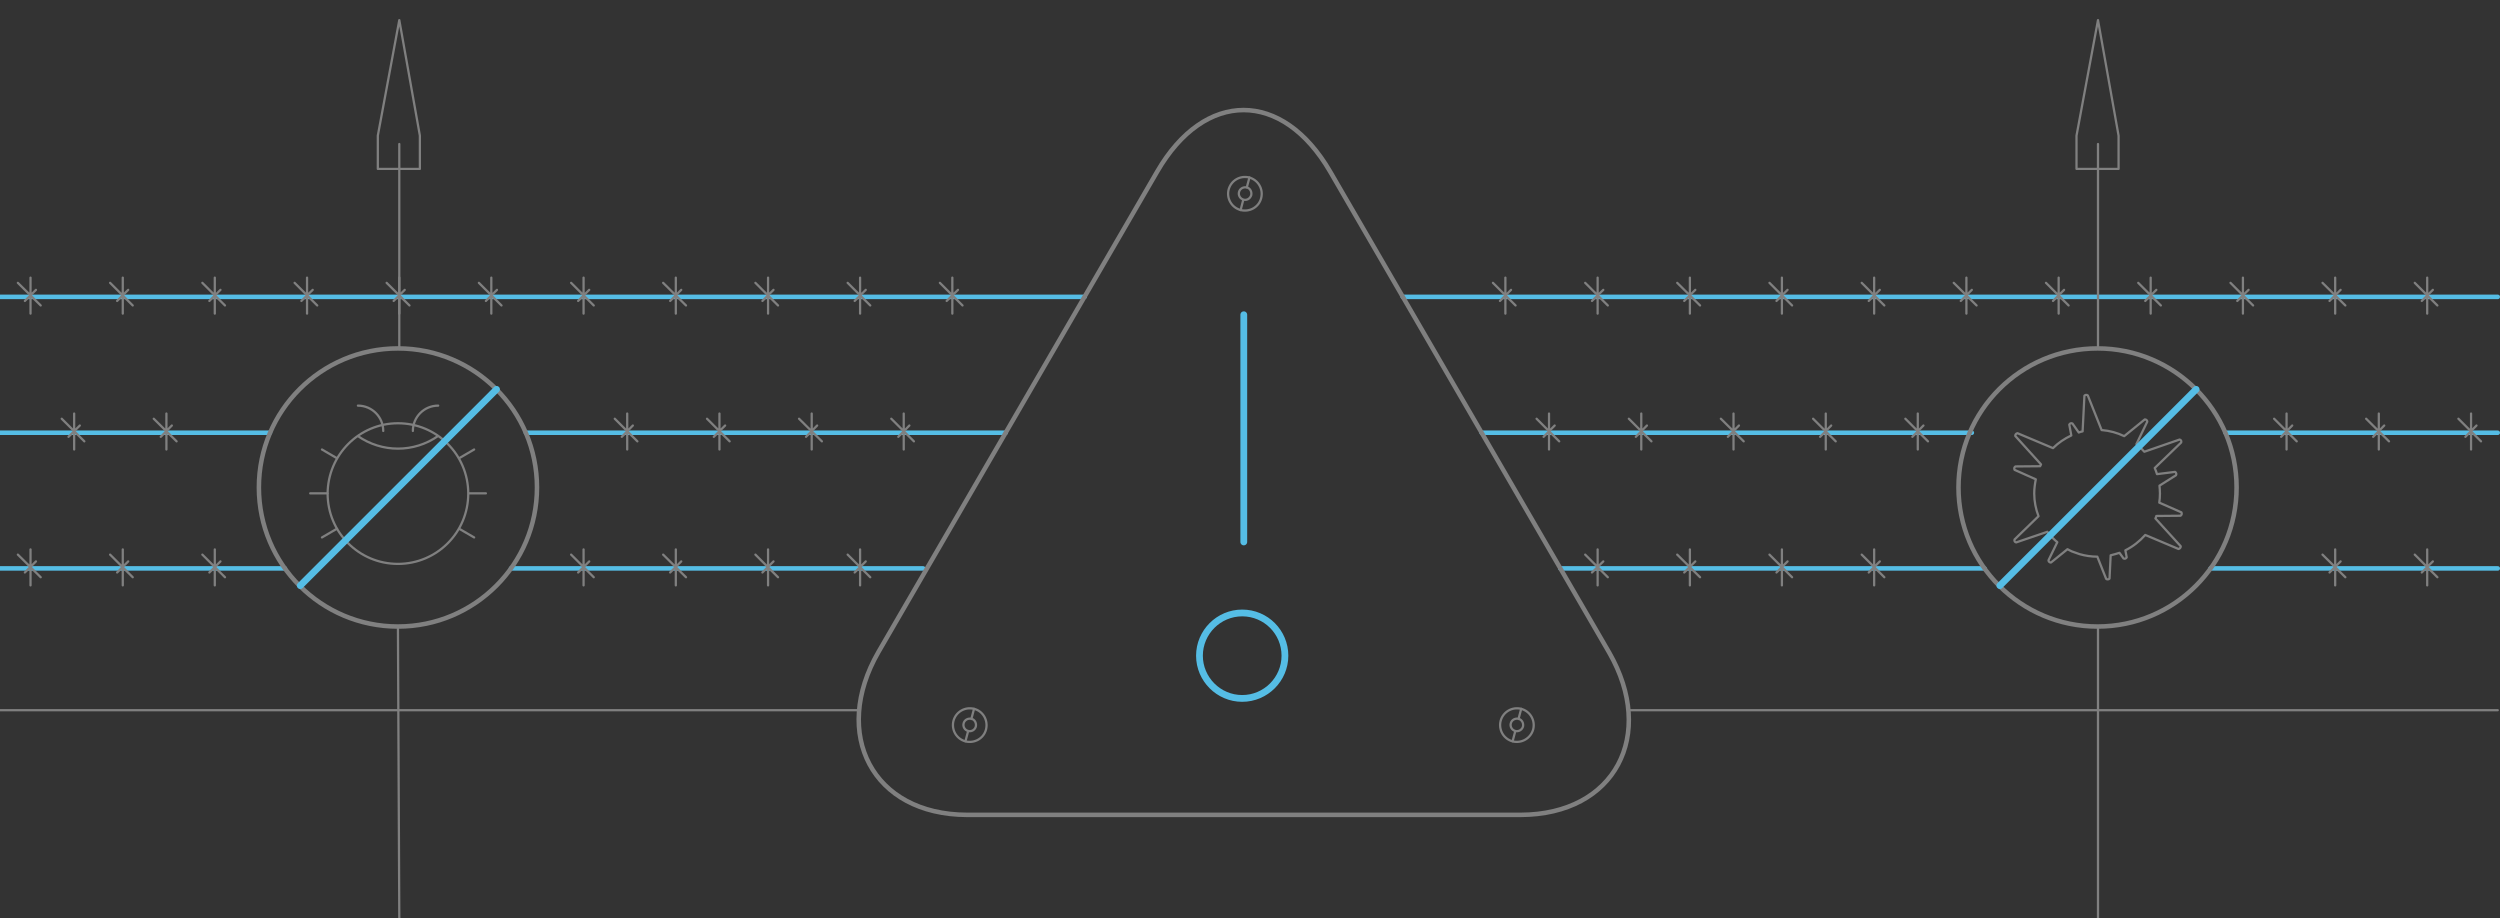 <?xml version="1.0" encoding="utf-8"?>
<!-- Generator: Adobe Illustrator 24.3.0, SVG Export Plug-In . SVG Version: 6.00 Build 0)  -->
<svg version="1.1" id="Layer_1" xmlns="http://www.w3.org/2000/svg" xmlns:xlink="http://www.w3.org/1999/xlink" x="0px" y="0px"
	 viewBox="0 0 1105.7 406" style="enable-background:new 0 0 1105.7 406;" xml:space="preserve">
<rect x="0" y="0" width="1105.7" height="406" fill="#333333" stroke="none"/>
<style type="text/css">
	.quarantine0{fill:#FFFFFF;stroke:#808080;stroke-linecap:round;stroke-linejoin:round;stroke-miterlimit:10;}
	.quarantine1{fill:#FFFFFF;stroke:#55bde5;stroke-width:2;stroke-linecap:round;stroke-linejoin:round;stroke-miterlimit:10;}
	.quarantine2{fill:none;stroke:#808080;stroke-linecap:round;stroke-linejoin:round;stroke-miterlimit:10;}
	.quarantine3{fill:none;stroke:#808080;stroke-width:2;stroke-linecap:round;stroke-linejoin:round;stroke-miterlimit:10;}
	.quarantine4{fill:#FFFFFF;stroke:#55bde5;stroke-width:3;stroke-linecap:round;stroke-linejoin:round;stroke-miterlimit:10;}
	.quarantine5{fill:none;stroke:#55bde5;stroke-width:3;stroke-linecap:round;stroke-linejoin:round;stroke-miterlimit:10;}
</style>
<path class="quarantine0" d="M720.2,314.1h384.5"/>
<path class="quarantine0" d="M-0.8,314.1h380.6"/>
<path id="svg-concept" class="quarantine1" d="M977.7,251.4h127"/>
<path id="svg-concept" class="quarantine1" d="M690.1,251.4h187.6"/>
<path id="svg-concept" class="quarantine1" d="M226,251.4h182.3"/>
<path id="svg-concept" class="quarantine1" d="M-0.8,251.4H126"/>
<path class="quarantine2" d="M18,255.3l-10.1-10 M13.5,258.9V243 M11,253.2l4.9-4.9 M58.7,255.3l-10-10 M54.3,258.9V243 M51.8,253.2l4.9-4.9
	 M99.5,255.3l-10-10 M95,258.9V243 M92.6,253.2l4.9-4.9 M262.6,255.3l-10-10 M258.1,258.9V243 M255.7,253.2l4.9-4.9 M303.4,255.3
	l-10.1-10 M298.9,258.9V243 M296.4,253.2l4.9-4.9 M344.1,255.3l-10-10 M339.7,258.9V243 M337.2,253.2l4.9-4.9"/>
<g>
	<path class="quarantine2" d="M384.9,255.3l-10-10 M380.4,258.9V243 M378,253.2l4.9-4.9"/>
</g>
<g>
	<path class="quarantine2" d="M711.1,255.3l-10-10 M706.6,258.9V243 M704.1,253.2l5-4.9"/>
</g>
<g>
	<path class="quarantine2" d="M751.9,255.3l-10.1-10 M747.4,258.9V243 M744.9,253.2l4.9-4.9"/>
</g>
<g>
	<path class="quarantine2" d="M792.6,255.3l-10-10 M788.1,258.9V243 M785.7,253.2l4.9-4.9"/>
</g>
<g>
	<path class="quarantine2" d="M833.4,255.3l-10-10 M828.9,258.9V243 M826.5,253.2l4.9-4.9"/>
</g>
<g>
	<path class="quarantine2" d="M1037.3,255.3l-10.1-10 M1032.8,258.9V243 M1030.3,253.2l4.9-4.9"/>
</g>
<g>
	<path class="quarantine2" d="M1078,255.3l-10-10 M1073.5,258.9V243 M1071.1,253.2l4.9-4.9"/>
</g>
<path id="svg-concept" class="quarantine1" d="M984.3,191.4h120.4"/>
<path id="svg-concept" class="quarantine1" d="M655.3,191.4h216.8"/>
<path id="svg-concept" class="quarantine1" d="M232.6,191.4h212.2"/>
<path id="svg-concept" class="quarantine1" d="M-0.8,191.4h120.2"/>
<path class="quarantine2" d="M37.3,195.2l-10-10 M32.8,198.8v-15.9 M30.3,193.2l5-5 M78.1,195.2l-10.1-10 M73.6,198.8v-15.9 M71.1,193.2
	l4.9-5 M281.9,195.2l-10-10 M277.4,198.8v-15.9 M275,193.2l4.9-5 M322.7,195.2l-10-10 M318.2,198.8v-15.9 M315.7,193.2l5-5
	 M363.5,195.2l-10.1-10 M359,198.8v-15.9 M356.5,193.2l4.9-5"/>
<g>
	<path class="quarantine2" d="M404.2,195.2l-10-10 M399.7,198.8v-15.9 M397.3,193.2l4.9-5"/>
</g>
<g>
	<path class="quarantine2" d="M689.6,195.2l-10-10 M685.1,198.8v-15.9 M682.7,193.2l4.9-5"/>
</g>
<g>
	<path class="quarantine2" d="M730.4,195.2l-10-10 M725.9,198.8v-15.9 M723.5,193.2l4.9-5"/>
</g>
<g>
	<path class="quarantine2" d="M771.2,195.2l-10.1-10 M766.7,198.8v-15.9 M764.2,193.2l4.9-5"/>
</g>
<g>
	<path class="quarantine2" d="M811.9,195.2l-10-10 M807.5,198.8v-15.9 M805,193.2l4.9-5"/>
</g>
<g>
	<path class="quarantine2" d="M852.7,195.2l-10-10 M848.2,198.8v-15.9 M845.8,193.2l4.9-5"/>
</g>
<g>
	<path class="quarantine2" d="M1015.8,195.2l-10-10 M1011.3,198.8v-15.9 M1008.9,193.2l4.9-5"/>
</g>
<g>
	<path class="quarantine2" d="M1056.6,195.2l-10.1-10 M1052.1,198.8v-15.9 M1049.6,193.2l4.9-5"/>
</g>
<g>
	<path class="quarantine2" d="M1097.3,195.2l-10-10 M1092.9,198.8v-15.9 M1090.4,193.2l4.9-5"/>
</g>
<path id="svg-concept" class="quarantine1" d="M620.4,131.3h484.3"/>
<path id="svg-concept" class="quarantine1" d="M-0.8,131.3h480.5"/>
<path class="quarantine2" d="M18,135.1l-10.1-10 M13.5,138.7v-15.9 M11,133.1l4.9-4.9 M58.7,135.1l-10-10 M54.3,138.7v-15.9 M51.8,133.1
	l4.9-4.9 M99.5,135.1l-10-10 M95,138.7v-15.9 M92.6,133.1l4.9-4.9 M140.3,135.1l-10-10 M135.8,138.7v-15.9 M133.3,133.1l5-4.9
	 M181.1,135.1l-10.1-10 M176.6,138.7v-15.9 M174.1,133.1l4.9-4.9 M221.8,135.1l-10-10 M217.3,138.7v-15.9 M214.9,133.1l4.9-4.9
	 M262.6,135.1l-10-10 M258.1,138.7v-15.9 M255.7,133.1l4.9-4.9 M303.4,135.1l-10.1-10 M298.9,138.7v-15.9 M296.4,133.1l4.9-4.9
	 M344.1,135.1l-10-10 M339.7,138.7v-15.9 M337.2,133.1l4.9-4.9"/>
<g>
	<path class="quarantine2" d="M384.9,135.1l-10-10 M380.4,138.7v-15.9 M378,133.1l4.9-4.9"/>
</g>
<g>
	<path class="quarantine2" d="M425.7,135.1l-10-10 M421.2,138.7v-15.9 M418.7,133.1l5-4.9"/>
</g>
<g>
	<path class="quarantine2" d="M670.3,135.1l-10-10 M665.8,138.7v-15.9 M663.4,133.1l4.9-4.9"/>
</g>
<g>
	<path class="quarantine2" d="M711.1,135.1l-10-10 M706.6,138.7v-15.9 M704.1,133.1l5-4.9"/>
</g>
<g>
	<path class="quarantine2" d="M751.9,135.1l-10.1-10 M747.4,138.7v-15.9 M744.9,133.1l4.9-4.9"/>
</g>
<g>
	<path class="quarantine2" d="M792.6,135.1l-10-10 M788.1,138.7v-15.9 M785.7,133.1l4.9-4.9"/>
</g>
<g>
	<path class="quarantine2" d="M833.4,135.1l-10-10 M828.9,138.7v-15.9 M826.5,133.1l4.9-4.9"/>
</g>
<g>
	<path class="quarantine2" d="M874.2,135.1l-10.1-10 M869.7,138.7v-15.9 M867.2,133.1l4.9-4.9"/>
</g>
<g>
	<path class="quarantine2" d="M914.9,135.1l-10-10 M910.5,138.7v-15.9 M908,133.1l4.9-4.9"/>
</g>
<g>
	<path class="quarantine2" d="M955.7,135.1l-10-10 M951.2,138.7v-15.9 M948.8,133.1l4.9-4.9"/>
</g>
<g>
	<path class="quarantine2" d="M996.5,135.1l-10-10 M992,138.7v-15.9 M989.5,133.1l5-4.9"/>
</g>
<g>
	<path class="quarantine2" d="M1037.3,135.1l-10.1-10 M1032.8,138.7v-15.9 M1030.3,133.1l4.9-4.9"/>
</g>
<g>
	<path class="quarantine2" d="M1078,135.1l-10-10 M1073.5,138.7v-15.9 M1071.1,133.1l4.9-4.9"/>
</g>
<g>
	<path class="quarantine2" d="M548.7,92.9c-4-1.1-6.3-5.1-5.3-9.1c1.1-4,5.1-6.3,9.1-5.3c4,1.1,6.3,5.1,5.3,9.1S552.7,93.9,548.7,92.9z"/>
	<path class="quarantine2" d="M550,88.3c-1.5-0.4-2.4-1.9-2-3.4s1.9-2.3,3.4-2s2.3,1.9,2,3.4C552.9,87.9,551.4,88.7,550,88.3z M548.7,92.9
		l1.2-4.6 M551.4,83l1.2-4.5"/>
</g>
<g>
	<path class="quarantine2" d="M669,327.9c-4-1.1-6.3-5.1-5.3-9.1c1.1-4,5.1-6.3,9.1-5.3c4,1.1,6.3,5.1,5.3,9.1
		C677,326.6,672.9,328.9,669,327.9z"/>
	<path class="quarantine2" d="M670.2,323.3c-1.5-0.4-2.4-1.9-2-3.4s1.9-2.3,3.4-2c1.5,0.4,2.3,1.9,2,3.4
		C673.2,322.8,671.6,323.7,670.2,323.3z M669,327.8l1.2-4.5 M671.6,318l1.2-4.5"/>
</g>
<g>
	<path class="quarantine2" d="M427,327.9c-4-1.1-6.3-5.1-5.3-9.1c1.1-4,5.1-6.3,9.1-5.3s6.3,5.1,5.3,9.1S431,328.9,427,327.9z"/>
	<path class="quarantine2" d="M428.2,323.3c-1.5-0.4-2.4-1.9-2-3.4s1.9-2.3,3.4-2s2.3,1.9,2,3.4C431.2,322.8,429.7,323.7,428.2,323.3z
		 M427,327.8l1.2-4.5 M429.6,318l1.2-4.5"/>
</g>
<path class="quarantine2" d="M185.7,74.7h-18.6V60l9.5-51.1l9.1,51.1V74.7z"/>
<path class="quarantine2" d="M176,277.1l0.6,128.9"/>
<path class="quarantine2" d="M176.6,63.7v90.4"/>
<path class="quarantine2" d="M937,74.7h-18.6V60l9.5-51.1L937,60V74.7z"/>
<path class="quarantine2" d="M927.9,277.1V406"/>
<path class="quarantine2" d="M927.9,63.7v90.4"/>
<circle class="quarantine3" cx="927.7" cy="215.6" r="61.5"/>
<path class="quarantine2" d="M955,222.3c0.2-1.3,0.3-2.7,0.3-4c0-1.2-0.1-2.3-0.2-3.5l7.3-4.6c0.3-0.5,0.1-1.2-0.4-1.5l-8,1
	c-0.3-0.9-0.6-1.8-1-2.7l11.7-11.3c0.2-0.6-0.1-1.2-0.7-1.3l-15.6,5.4c-1.1-1.2-2.2-2.4-3.5-3.4l4.8-9.9c0-0.6-0.5-1-1.1-1l-9.1,7.4
	c-3.1-1.5-6.4-2.4-10-2.7l-6.1-15.3c-0.5-0.4-1.1-0.3-1.5,0.1l-0.8,15.8c-0.6,0.1-1.2,0.3-1.7,0.5l-2.8-4c-0.5-0.3-1.2,0-1.4,0.5
	l0.9,4.8c-3,1.4-5.8,3.3-8.1,5.6l-15.7-6.6c-0.6,0.1-1,0.6-1,1.2l11.4,12.6c-0.1,0.3-0.3,0.6-0.4,0.8l-10.9,0.1
	c-0.5,0.3-0.7,0.9-0.4,1.5l9.4,4.2c-0.4,2-0.7,4.1-0.7,6.2c0,3.6,0.7,7,1.9,10.1L891,238.6c-0.2,0.6,0.1,1.2,0.7,1.3l13.8-4.7
	c1.3,1.7,2.8,3.3,4.4,4.6l-3.9,8c0,0.6,0.5,1,1.1,1l7.3-5.9c0.7,0.4,1.4,0.7,2,1l3.4,1.2c2.5,0.7,5.1,1.1,7.8,1.1l3.9,9.8
	c0.4,0.4,1.1,0.3,1.5-0.1l0.5-10.3c1.3-0.3,2.6-0.7,3.9-1.1l1.8,2.5c0.5,0.3,1.2,0,1.4-0.5l-0.6-3.1c3.4-1.7,6.3-4,8.8-6.8l14.7,6.2
	c0.6-0.1,1-0.6,1-1.2l-11.2-12.3c0.2-0.4,0.3-0.7,0.4-1.1l10.7-0.1c0.5-0.3,0.7-0.9,0.4-1.5L955,222.3L955,222.3z"/>
<path id="svg-concept" class="quarantine4" d="M971.3,172.2L884.5,259"/>
<circle class="quarantine3" cx="176" cy="215.6" r="61.5"/>
<path class="quarantine2" d="M207.1,218.2h7.8 M137.2,218.2h7.8 M203,202.7l6.7-3.9 M142.4,237.7l6.7-3.9 M149.1,202.7l-6.7-3.9
	 M209.7,237.7l-6.7-3.9 M176,187.2c17.2,0,31.1,13.9,31.1,31.1s-13.9,31.1-31.1,31.1s-31.1-13.9-31.1-31.1
	C145,201.1,158.9,187.2,176,187.2z M158.2,192.8c10.7,7.5,24.9,7.5,35.6,0 M182.6,190.6c0-6.2,5-11.2,11.2-11.2 M169.5,190.6
	c0-6.2-5-11.2-11.2-11.2"/>
<path id="svg-concept" class="quarantine4" d="M219.6,172.2L132.8,259"/>
<path class="quarantine3" d="M478.6,133.1l33.2-57.2c21-36.3,55.4-36.3,76.5,0l123.4,212.7c20.9,36.4,2.7,71.7-39.2,71.8H427.7
	c-41.9-0.1-60.1-35.7-39.2-72L478.6,133.1"/>
<g>
	<path id="svg-concept" class="quarantine5" d="M550.1,139.2v100.5 M568.3,290c0,10.4-8.5,18.9-18.9,18.9s-18.9-8.5-18.9-18.9
		s8.5-18.9,18.9-18.9C559.9,271.1,568.3,279.6,568.3,290z"/>
	
		<animate  accumulate="none" additive="replace" attributeName="opacity" calcMode="linear" dur="1s" fill="remove" repeatCount="indefinite" restart="always" values="0;1;0">
		</animate>
</g>
</svg>
